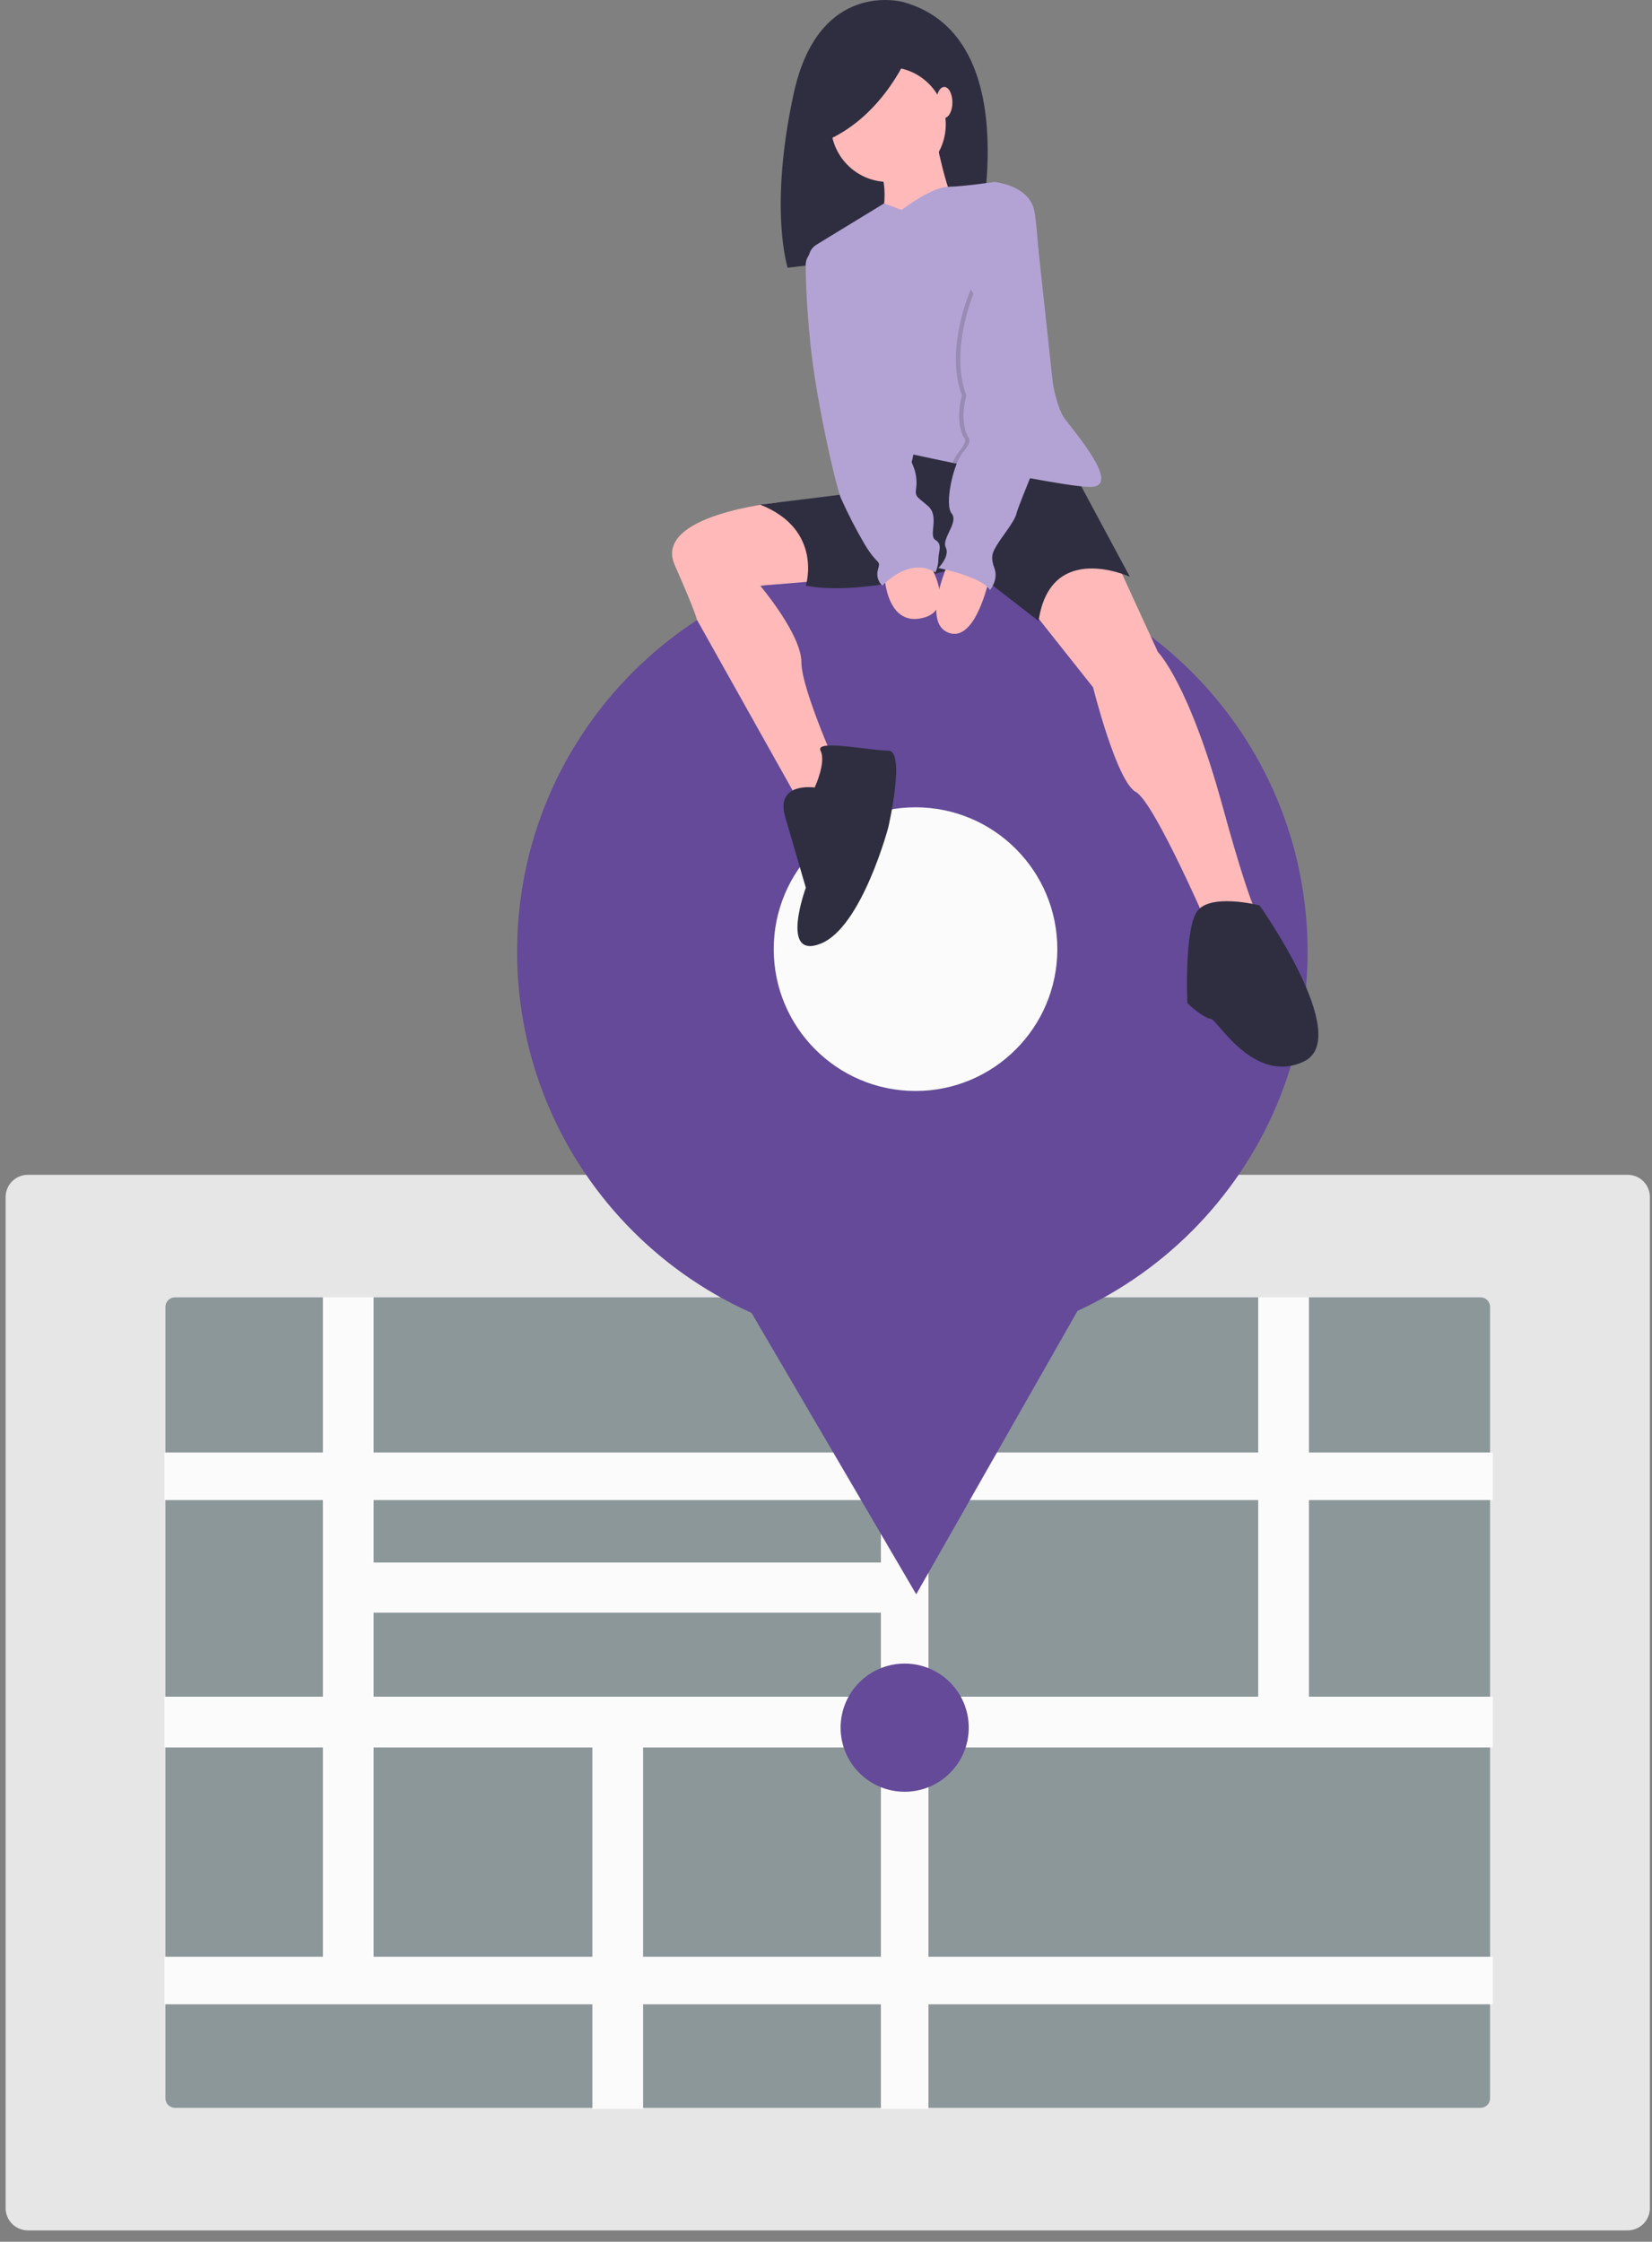 <svg width="143" height="194" viewBox="0 0 143 194" fill="none" xmlns="http://www.w3.org/2000/svg">
<rect x="0" y="0" width="143" height="194" fill="#808080" stroke="none"/>
<path d="M140.895 193.018H2.408C1.899 193.017 1.41 192.814 1.05 192.454C0.69 192.094 0.487 191.606 0.487 191.096V103.589C0.487 103.079 0.69 102.591 1.05 102.231C1.41 101.871 1.899 101.668 2.408 101.668H140.895C141.404 101.668 141.893 101.871 142.253 102.231C142.613 102.591 142.816 103.079 142.816 103.589V191.096C142.816 191.606 142.613 192.094 142.253 192.454C141.893 192.814 141.404 193.017 140.895 193.018V193.018Z" fill="#E6E6E6"/>
<path d="M15.144 112.272C14.925 112.272 14.716 112.359 14.562 112.513C14.407 112.668 14.321 112.877 14.32 113.095V181.59C14.321 181.809 14.407 182.018 14.562 182.172C14.716 182.327 14.925 182.413 15.144 182.414H128.159C128.378 182.413 128.587 182.327 128.741 182.172C128.896 182.018 128.982 181.809 128.983 181.59V113.095C128.982 112.877 128.896 112.668 128.741 112.513C128.587 112.359 128.378 112.272 128.159 112.272H15.144Z" fill="#8C979A"/>
<path d="M129.223 125.699H14.227V129.816H129.223V125.699Z" fill="#FBFBFB"/>
<path d="M129.223 146.831H14.227V151.223H129.223V146.831Z" fill="#FBFBFB"/>
<path d="M78.793 135.219H30.084V139.559H78.793V135.219Z" fill="#FBFBFB"/>
<path d="M129.223 169.336H14.227V173.453H129.223V169.336Z" fill="#FBFBFB"/>
<path d="M32.341 112.251H27.95V171.807H32.341V112.251Z" fill="#FBFBFB"/>
<path d="M113.304 112.251H108.913V149.302H113.304V112.251Z" fill="#FBFBFB"/>
<path d="M80.37 111.976H76.253V182.51H80.37V111.976Z" fill="#FBFBFB"/>
<path d="M55.669 147.38H51.278V182.51H55.669V147.38Z" fill="#FBFBFB"/>
<path d="M78.31 155.058C81.373 155.058 83.856 152.575 83.856 149.512C83.856 146.449 81.373 143.966 78.31 143.966C75.247 143.966 72.764 146.449 72.764 149.512C72.764 152.575 75.247 155.058 78.31 155.058Z" fill="#644A98"/>
<path d="M78.975 116.566C97.87 116.566 113.187 101.248 113.187 82.354C113.187 63.459 97.87 48.142 78.975 48.142C60.08 48.142 44.763 63.459 44.763 82.354C44.763 101.248 60.08 116.566 78.975 116.566Z" fill="#644A98"/>
<path d="M79.309 137.969L68.501 119.505L57.692 101.042L79.086 100.913L100.48 100.784L89.895 119.376L79.309 137.969Z" fill="#644A98"/>
<path d="M79.249 94.413C86.028 94.413 91.524 88.918 91.524 82.138C91.524 75.359 86.028 69.864 79.249 69.864C72.47 69.864 66.975 75.359 66.975 82.138C66.975 88.918 72.47 94.413 79.249 94.413Z" fill="#FBFBFB"/>
<path d="M78.184 0.176C78.184 0.176 70.863 -1.886 68.698 8.115C66.533 18.116 68.182 23.169 68.182 23.169L84.525 21.261C84.525 21.261 89.165 3.217 78.184 0.176Z" fill="#2F2E41"/>
<path d="M67.231 43.494C67.231 43.494 56.493 44.563 58.406 48.899C60.318 53.234 60.318 53.616 60.318 53.616L69.754 70.447L72.814 67.26C72.814 67.26 69.371 59.737 69.371 57.314C69.371 54.892 65.801 50.684 65.801 50.684L72.049 50.174L67.231 43.494Z" fill="#FFB9B9"/>
<path d="M96.658 48.644L100.228 56.422C100.228 56.422 102.906 59.099 105.838 69.81C108.771 80.52 109.408 80.138 109.408 80.138L104.946 81.03C104.946 81.03 99.973 69.427 98.315 68.535C96.658 67.642 94.618 59.482 94.618 59.482L88.752 52.086L90.537 48.134L96.658 48.644Z" fill="#FFB9B9"/>
<path d="M92.323 39.718L97.805 49.919C97.805 49.919 90.92 46.731 89.9 53.744L83.652 48.899C83.652 48.899 74.982 51.704 69.754 50.684C69.754 50.684 71.284 45.839 65.801 43.671L78.169 42.141L77.659 39.463L78.934 36.913L92.323 39.718Z" fill="#2F2E41"/>
<path d="M70.519 68.152C70.519 68.152 67.076 67.642 67.969 70.702L69.754 76.823C69.754 76.823 67.459 83.07 71.029 81.668C74.599 80.265 76.894 71.595 76.894 71.595C76.894 71.595 78.424 64.965 76.894 64.965C75.364 64.965 70.519 63.944 71.029 64.965C71.539 65.984 70.519 68.152 70.519 68.152Z" fill="#2F2E41"/>
<path d="M109.026 78.353C109.026 78.353 104.563 77.205 103.543 78.99C102.523 80.775 102.778 86.641 102.778 86.768C102.778 86.896 104.308 88.171 104.818 88.171C105.328 88.171 108.516 93.909 112.851 91.868C117.186 89.828 109.026 78.353 109.026 78.353Z" fill="#2F2E41"/>
<path d="M81.802 11.57C82.242 8.859 80.401 6.305 77.69 5.865C74.979 5.425 72.425 7.266 71.985 9.977C71.545 12.688 73.386 15.242 76.097 15.682C78.808 16.122 81.362 14.281 81.802 11.57Z" fill="#FFB9B9"/>
<path d="M80.974 11.794C80.974 11.794 81.994 17.15 82.887 17.915C83.779 18.68 76.129 19.827 76.129 19.827C76.129 19.827 77.276 16.13 75.874 14.217C74.471 12.304 80.974 11.794 80.974 11.794Z" fill="#FFB9B9"/>
<path d="M94.362 42.141C93.494 42.141 91.283 41.781 88.804 41.319C86.66 40.918 84.312 40.443 82.461 40.057C80.478 39.644 79.062 39.336 79.062 39.336C79.062 39.336 78.552 42.523 76.894 42.141C75.466 41.812 71.198 26.905 70.044 22.785C69.96 22.485 69.976 22.165 70.091 21.874C70.205 21.583 70.411 21.338 70.678 21.175L76.54 17.596L78.042 18.17C78.042 18.17 80.579 16.209 82.052 16.169C83.524 16.13 86.075 15.747 86.075 15.747C86.075 15.747 89.007 16.002 89.517 18.17C90.027 20.337 90.282 33.853 92.195 36.276C94.107 38.698 96.785 42.141 94.362 42.141Z" fill="#B3A3D4"/>
<path d="M76.512 49.281C76.512 49.281 76.512 54.254 79.827 53.489C83.142 52.724 80.082 48.134 80.082 48.134L76.512 49.281Z" fill="#FFB9B9"/>
<path d="M85.692 49.791C85.692 49.791 84.545 55.657 82.122 54.764C79.7 53.871 82.122 48.644 82.122 48.644L85.692 49.791Z" fill="#FFB9B9"/>
<path opacity="0.15" d="M91.047 35.893C91.047 35.893 89.799 38.872 88.804 41.319C86.66 40.918 84.312 40.443 82.461 40.057C82.594 39.705 82.781 39.376 83.014 39.081C83.907 38.061 83.397 37.806 83.397 37.806C82.632 36.276 83.269 34.236 83.269 34.236C81.739 30.155 84.034 25.055 84.034 25.055L91.047 35.893Z" fill="black"/>
<path d="M84.417 25.055C84.417 25.055 82.121 30.155 83.652 34.235C83.652 34.235 83.014 36.276 83.779 37.806C83.779 37.806 84.289 38.061 83.397 39.081C82.504 40.101 81.739 43.671 82.376 44.436C83.014 45.201 81.484 46.603 81.867 47.369C82.249 48.134 81.229 49.154 81.229 49.154C81.229 49.154 85.054 49.919 85.692 51.066C85.692 51.066 86.457 50.174 86.074 49.154C85.692 48.134 85.947 47.751 86.329 47.114C86.712 46.476 87.859 45.074 87.987 44.436C88.114 43.798 91.43 35.893 91.43 35.893L89.875 21.487L84.417 25.055Z" fill="#B3A3D4"/>
<path d="M71.156 21.485L70.918 21.528C70.586 21.588 70.285 21.764 70.07 22.024C69.855 22.284 69.738 22.611 69.74 22.949C69.749 24.229 69.822 26.501 70.136 29.645C70.646 34.745 72.431 42.396 72.814 43.161C73.421 44.515 74.102 45.834 74.854 47.114C76.001 49.026 76.256 48.389 76.001 49.281C75.924 49.527 75.918 49.79 75.986 50.039C76.054 50.288 76.192 50.511 76.384 50.684C76.384 50.684 78.679 48.134 80.974 49.536C81.138 49.176 81.225 48.785 81.229 48.389C81.229 47.751 81.612 47.114 80.974 46.731C80.336 46.349 81.356 44.691 80.336 43.798C79.316 42.906 79.189 43.033 79.316 42.141C79.376 41.534 79.288 40.922 79.061 40.356L71.156 21.485Z" fill="#B3A3D4"/>
<path d="M78.753 4.386C78.753 4.386 76.691 9.851 71.639 12.12L70.814 7.273L78.753 4.386Z" fill="#2F2E41"/>
<path d="M81.739 10.201C82.127 10.201 82.441 9.601 82.441 8.862C82.441 8.122 82.127 7.523 81.739 7.523C81.352 7.523 81.038 8.122 81.038 8.862C81.038 9.601 81.352 10.201 81.739 10.201Z" fill="#FFB9B9"/>
</svg>
